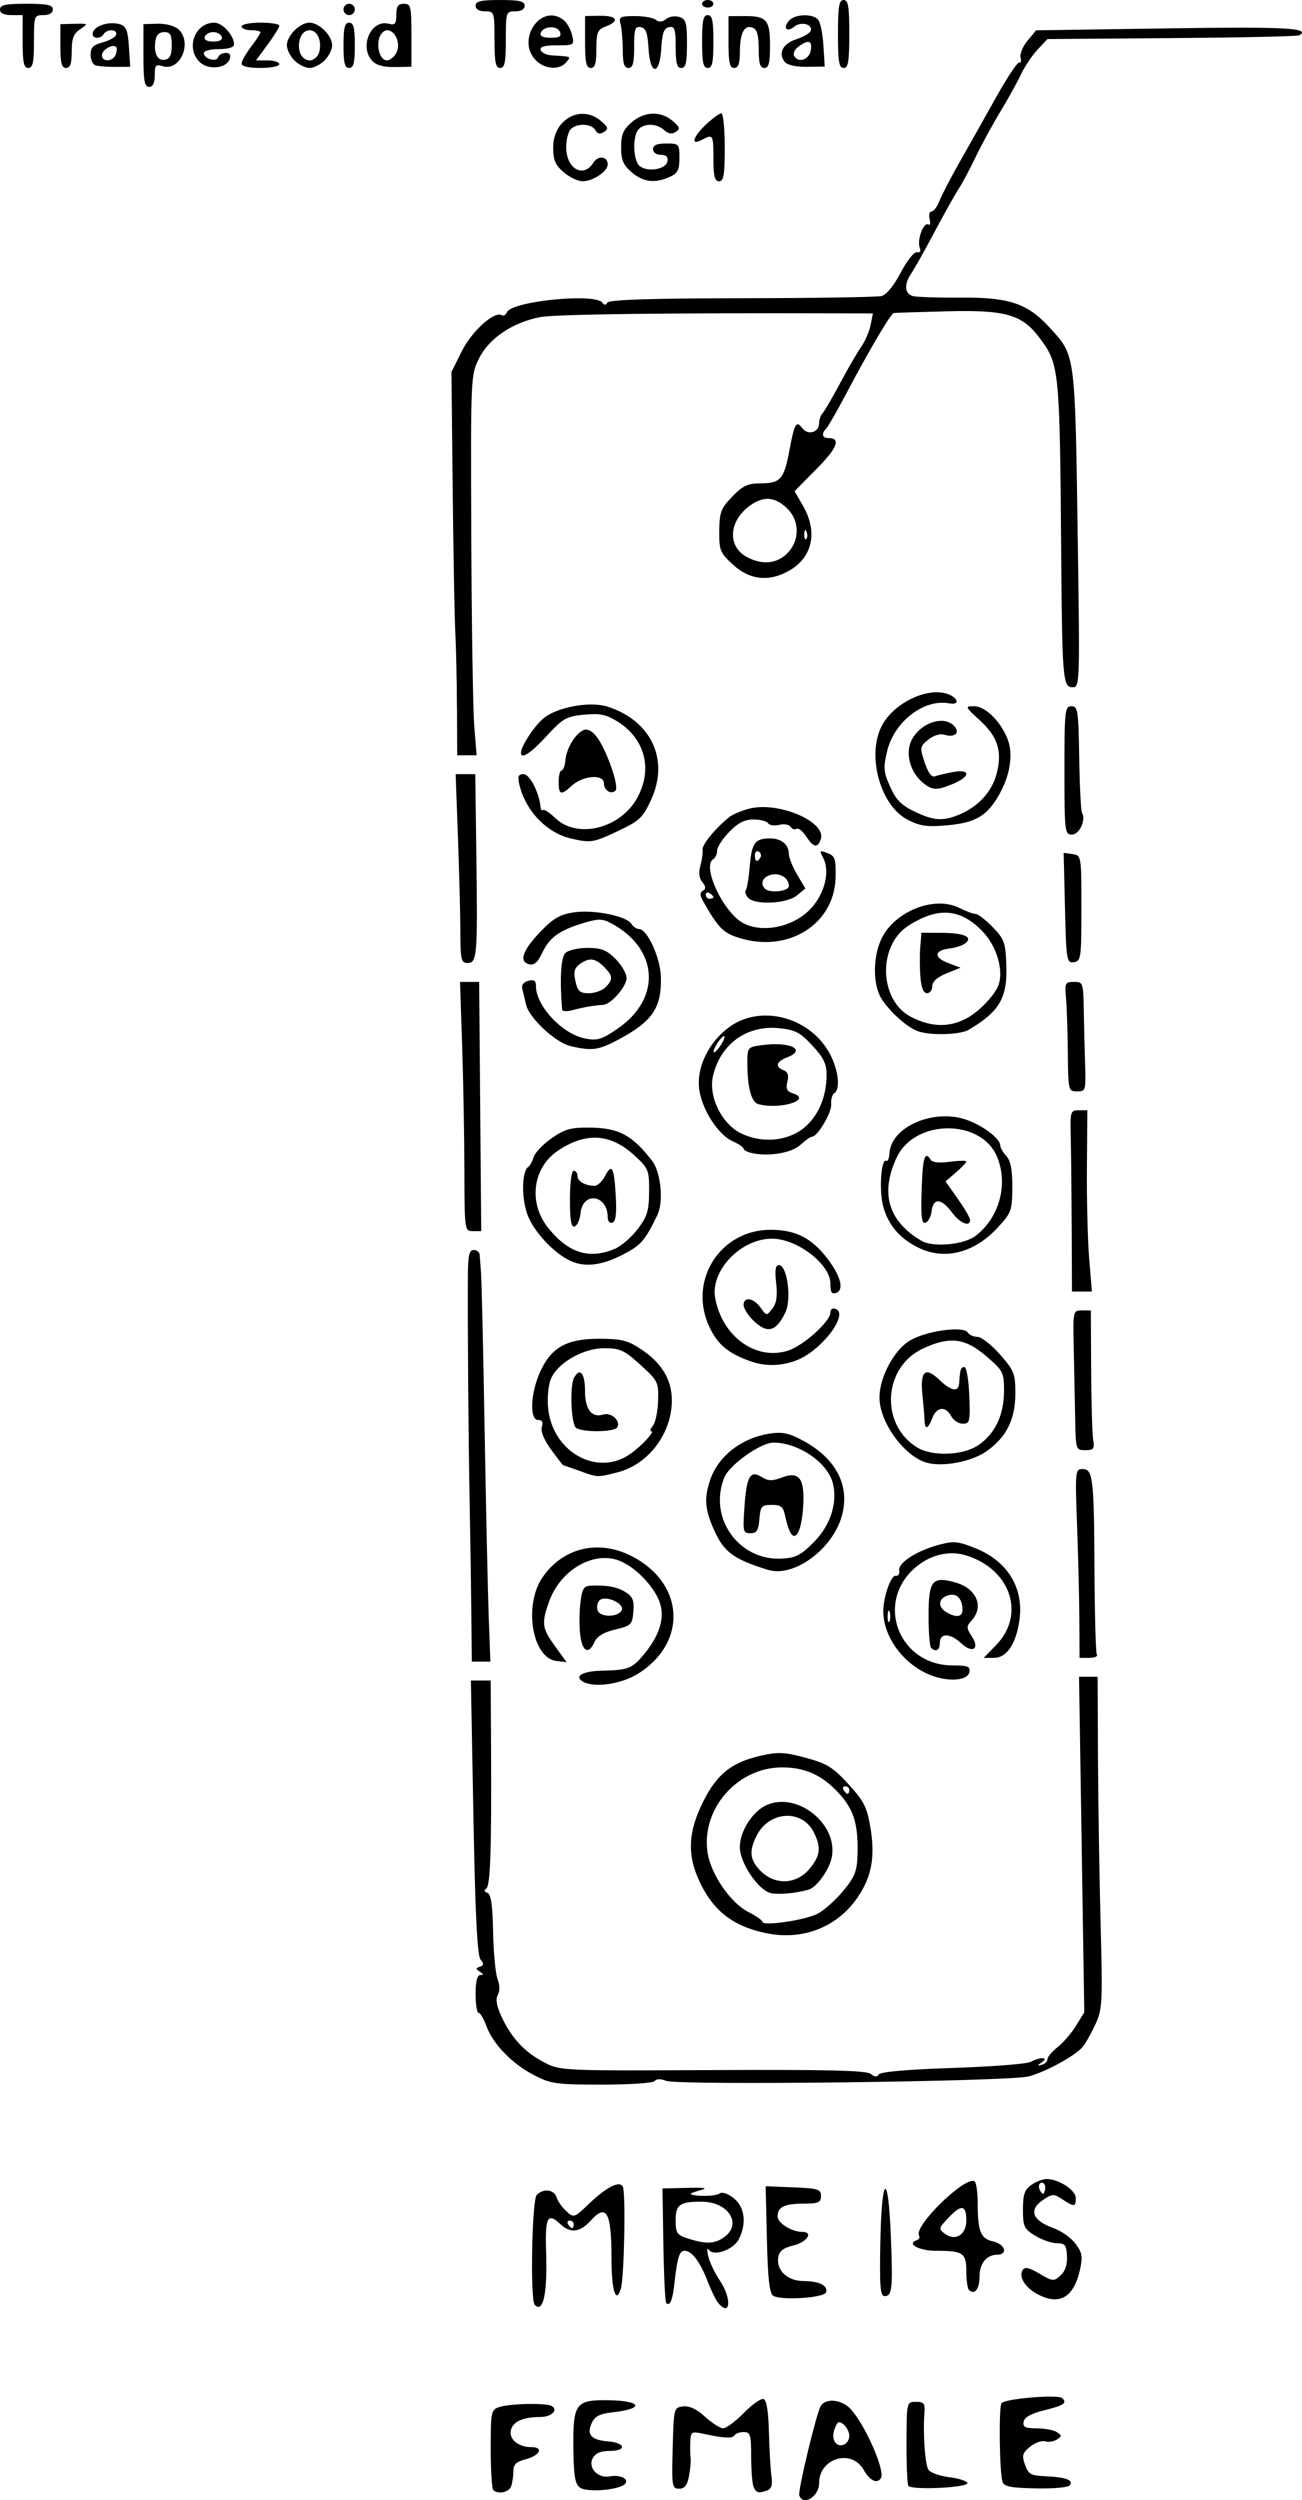 <?xml version="1.0" encoding="UTF-8" standalone="no"?>
<!-- Created with Inkscape (http://www.inkscape.org/) -->

<svg
   width="91.263mm"
   height="175.163mm"
   viewBox="0 0 91.263 175.163"
   version="1.1"
   id="svg5"
   xml:space="preserve"
   inkscape:version="1.2.2 (732a01da63, 2022-12-09)"
   sodipodi:docname="Trapezoid Terminal Pinout Plug - Light.svg"
   xmlns:inkscape="http://www.inkscape.org/namespaces/inkscape"
   xmlns:sodipodi="http://sodipodi.sourceforge.net/DTD/sodipodi-0.dtd"
   xmlns="http://www.w3.org/2000/svg"
   xmlns:svg="http://www.w3.org/2000/svg"><sodipodi:namedview
     id="namedview7"
     pagecolor="#ffffff"
     bordercolor="#000000"
     borderopacity="0.25"
     inkscape:showpageshadow="2"
     inkscape:pageopacity="0.0"
     inkscape:pagecheckerboard="0"
     inkscape:deskcolor="#d1d1d1"
     inkscape:document-units="mm"
     showgrid="false"
     inkscape:zoom="0.71624579"
     inkscape:cx="-435.60465"
     inkscape:cy="337.17476"
     inkscape:window-width="1920"
     inkscape:window-height="991"
     inkscape:window-x="-9"
     inkscape:window-y="-9"
     inkscape:window-maximized="1"
     inkscape:current-layer="layer1" /><defs
     id="defs2" /><g
     inkscape:label="Layer 1"
     inkscape:groupmode="layer"
     id="layer1"
     transform="translate(-107.896,-59.71)"><path
       style="fill:#000000;stroke-width:1"
       d="m 163.921,234.533 c -0.106,-0.316 1.206,-5.773 1.503,-6.254 0.358,-0.579 1.461,-0.47 2.093,0.207 1.011,1.083 2.442,4.332 2.129,4.838 -0.269,0.435 -0.775,0.194 -1.215,-0.579 -0.851,-1.496 -3.121,-0.816 -3.121,0.934 0,0.945 -1.128,1.638 -1.389,0.854 z m 3.506,-4.163 c 0,-0.258 -0.177,-0.616 -0.394,-0.796 -0.326,-0.271 -0.435,-0.219 -0.631,0.298 -0.275,0.725 0.078,1.329 0.648,1.111 0.208,-0.08 0.378,-0.356 0.378,-0.613 z m -24.959,3.788 c -0.097,-0.097 -0.176,-1.399 -0.176,-2.893 0,-2.582 0.029,-2.726 0.595,-2.913 0.759,-0.252 3.317,-0.302 3.688,-0.072 0.464,0.287 -0.029,0.763 -0.793,0.766 -1.196,0.006 -1.877,0.292 -2.059,0.865 -0.207,0.652 0.47,1.248 1.419,1.248 0.894,0 0.604,0.59 -0.421,0.855 -0.65,0.169 -0.842,0.362 -0.842,0.85 0,0.348 -0.072,0.821 -0.161,1.051 -0.162,0.422 -0.923,0.569 -1.251,0.242 z m 6.078,-0.164 c -0.345,-0.255 -0.439,-0.829 -0.459,-2.8 -0.031,-3.089 0.159,-3.35 2.414,-3.323 2.361,0.029 2.614,0.59 0.38,0.842 -0.963,0.108 -1.288,0.274 -1.514,0.77 -0.366,0.804 -0.025,1.18 1.157,1.273 1.212,0.095 1.326,0.667 0.133,0.667 -0.657,0 -1.021,0.153 -1.212,0.511 -0.361,0.674 0.359,1.434 1.205,1.272 0.745,-0.142 1.404,0.211 1.031,0.553 -0.455,0.418 -2.664,0.583 -3.136,0.234 z m 12.163,-0.078 c -0.088,-0.23 -0.161,-1.183 -0.161,-2.117 0,-1.505 -0.059,-1.698 -0.514,-1.698 -0.282,0 -0.577,0.103 -0.655,0.229 -0.146,0.236 -0.718,0.207 -2.205,-0.111 -0.809,-0.173 -0.862,-0.139 -0.891,0.577 -0.017,0.418 -0.008,0.929 0.021,1.134 0.029,0.205 -0.022,0.771 -0.113,1.257 -0.122,0.65 -0.305,0.883 -0.692,0.883 -0.497,0 -0.522,-0.157 -0.451,-2.844 0.074,-2.814 0.082,-2.845 0.737,-2.92 0.44,-0.05 0.955,0.194 1.538,0.728 0.482,0.442 1.052,0.803 1.267,0.803 0.215,0 0.866,-0.485 1.447,-1.078 0.581,-0.593 1.201,-1.029 1.379,-0.971 0.213,0.071 0.341,0.862 0.378,2.334 0.031,1.225 0.111,2.605 0.178,3.067 0.086,0.587 0.003,0.885 -0.276,0.992 -0.621,0.238 -0.815,0.186 -0.988,-0.266 z m 10.857,-0.05 c -0.077,-0.124 -0.135,-1.498 -0.129,-3.053 0.01,-2.827 0.011,-2.828 0.663,-2.828 0.55,0 0.644,0.115 0.596,0.728 -0.113,1.447 0.036,3.646 0.273,4.021 0.133,0.21 0.79,0.449 1.46,0.529 0.67,0.081 1.244,0.266 1.275,0.411 0.071,0.326 -3.941,0.513 -4.139,0.193 z m 6.596,-0.292 c -0.213,-0.719 -0.265,-5.298 -0.062,-5.501 0.322,-0.322 3.982,-0.62 4.255,-0.347 0.356,0.356 0.124,0.507 -1.333,0.868 -0.852,0.211 -1.315,0.474 -1.374,0.781 -0.072,0.375 0.103,0.464 0.923,0.467 0.556,0.002 1.19,0.121 1.408,0.265 0.353,0.232 0.353,0.289 0,0.519 -0.218,0.142 -0.589,0.199 -0.823,0.126 -0.234,-0.073 -0.708,0.096 -1.053,0.375 -0.54,0.438 -0.59,0.612 -0.362,1.263 0.232,0.661 0.408,0.762 1.419,0.807 1.42,0.063 1.964,0.256 1.74,0.618 -0.101,0.163 -1.084,0.259 -2.391,0.233 -1.794,-0.035 -2.244,-0.126 -2.347,-0.473 z m -32.783,-12.38 c -0.329,-0.329 -0.2,-7.367 0.141,-7.708 0.476,-0.476 1.214,-0.382 1.391,0.177 0.086,0.272 0.395,0.71 0.686,0.973 0.515,0.466 0.555,0.454 1.515,-0.463 1.289,-1.232 2.176,-1.697 2.436,-1.277 0.221,0.357 0.104,6.42 -0.138,7.183 -0.346,1.091 -0.651,0.088 -0.651,-2.142 0,-3.234 -0.349,-3.874 -1.449,-2.659 -0.768,0.849 -1.431,0.922 -2.159,0.237 -0.873,-0.821 -1.056,-0.456 -0.976,1.942 0.099,2.936 -0.199,4.333 -0.796,3.736 z m 2.734,-5.644 c 0,-0.146 -0.126,-0.265 -0.28,-0.265 -0.154,0 -0.207,0.119 -0.117,0.265 0.09,0.146 0.216,0.265 0.28,0.265 0.064,0 0.117,-0.119 0.117,-0.265 z m 10.11,5.49 c -0.15,-0.182 -0.481,-0.867 -0.735,-1.521 -0.529,-1.364 -1.1,-2.117 -1.606,-2.117 -0.37,0 -0.512,0.463 -0.719,2.337 -0.126,1.141 -0.314,1.577 -0.57,1.321 -0.074,-0.074 -0.163,-1.909 -0.198,-4.079 l -0.064,-3.945 1.72,-0.042 c 1.277,-0.031 1.516,0.012 0.926,0.167 -0.437,0.115 -0.734,0.239 -0.661,0.275 0.368,0.182 1.757,0.15 2.013,-0.046 0.177,-0.135 0.571,-0.006 0.992,0.325 0.78,0.613 0.926,1.769 0.364,2.874 -0.381,0.749 -1.775,1.236 -2.11,0.738 -0.119,-0.177 -0.136,0.026 -0.036,0.453 0.1,0.427 0.46,1.188 0.802,1.691 0.865,1.274 0.763,2.633 -0.117,1.568 z m 0.414,-4.579 c 1.315,-0.921 0.327,-2.499 -1.566,-2.499 -1.536,0 -1.815,0.202 -1.815,1.313 0,0.886 0.092,1.021 0.86,1.268 1.252,0.401 1.859,0.382 2.521,-0.082 z m 3.46,4.092 c -0.266,-0.164 -0.381,-1.175 -0.446,-3.947 l -0.088,-3.726 1.94,0.078 c 1.737,0.07 1.94,0.133 1.94,0.607 0,0.45 -0.177,0.53 -1.191,0.532 -1.375,0.003 -1.852,0.234 -1.852,0.896 0,0.466 0.989,1.085 1.732,1.085 0.799,0 0.343,0.711 -0.608,0.946 -0.748,0.185 -1.014,0.397 -1.08,0.862 -0.129,0.908 0.659,1.631 1.782,1.636 1.101,0.005 1.725,0.321 1.567,0.795 -0.129,0.386 -3.143,0.578 -3.697,0.236 z m 18.5,-0.124 c -0.854,-0.463 -1.308,-1.204 -1.021,-1.668 0.157,-0.254 0.435,-0.196 1.182,0.245 0.924,0.545 1.004,0.552 1.476,0.125 0.327,-0.296 0.483,-0.762 0.453,-1.354 -0.039,-0.773 -0.14,-0.903 -0.707,-0.904 -0.364,-0.001 -1.048,-0.238 -1.521,-0.526 -0.784,-0.478 -0.86,-0.64 -0.86,-1.836 0,-1.056 0.115,-1.392 0.588,-1.724 0.323,-0.227 0.806,-0.412 1.071,-0.412 0.849,0 2.045,0.777 2.045,1.33 0,0.633 -0.099,0.643 -0.935,0.095 -0.601,-0.394 -0.704,-0.393 -1.314,0.006 -1.092,0.716 -0.826,1.469 0.713,2.019 0.538,0.192 1.224,0.682 1.524,1.089 0.463,0.626 0.509,0.904 0.303,1.823 -0.44,1.956 -1.454,2.529 -2.997,1.692 z m 0.484,-7.718 c -0.269,-0.269 -0.491,0.136 -0.27,0.493 0.167,0.27 0.229,0.27 0.319,0.001 0.061,-0.184 0.04,-0.406 -0.048,-0.494 z m -11.478,4.096 c 0.093,-4.759 0.551,-5.048 0.735,-0.463 0.149,3.721 0.096,4.233 -0.435,4.233 -0.307,0 -0.36,-0.667 -0.3,-3.77 z m 6.208,3.335 c -0.1,-0.1 -0.182,-0.685 -0.182,-1.3 0,-1.291 -0.218,-1.439 -2.123,-1.439 -1.184,0 -2.094,-0.491 -1.362,-0.735 0.172,-0.057 0.249,-0.208 0.171,-0.334 -0.399,-0.645 3.242,-4.198 3.891,-3.797 0.119,0.074 0.218,0.752 0.22,1.507 0.005,2.018 0.202,2.509 1.082,2.702 0.827,0.182 1.066,0.915 0.304,0.929 -0.778,0.014 -1.257,0.607 -1.257,1.557 0,0.863 -0.356,1.298 -0.744,0.909 z m -0.182,-4.85 c 0,-1.096 -0.336,-1.163 -1.216,-0.242 -0.739,0.773 -0.749,0.818 -0.269,1.171 0.721,0.529 1.485,0.051 1.485,-0.929 z m -30.322,-10.206 c -1.534,-0.799 -2.866,-2.179 -3.323,-3.443 -0.181,-0.5 -0.424,-0.909 -0.54,-0.909 -0.116,0 -0.211,-0.595 -0.211,-1.323 0,-0.88 0.111,-1.324 0.331,-1.327 0.242,-0.003 0.234,-0.065 -0.03,-0.233 -0.304,-0.193 -0.304,-0.247 0,-0.35 0.284,-0.096 0.293,-0.203 0.043,-0.507 -0.227,-0.275 -0.369,-3.125 -0.496,-9.965 l -0.178,-9.579 h 0.694 0.694 l 0.025,4.696 c 0.038,7.236 -0.047,9.706 -0.343,9.889 -0.169,0.104 -0.138,0.212 0.081,0.285 0.257,0.086 0.367,0.83 0.405,2.744 0.029,1.445 0.17,2.931 0.313,3.302 0.161,0.419 0.167,0.841 0.015,1.113 -0.169,0.303 -0.08,0.788 0.29,1.575 0.695,1.479 1.617,2.453 2.996,3.166 1.095,0.566 1.289,0.575 11.794,0.522 8.039,-0.04 10.776,0.026 11.067,0.267 0.272,0.225 0.439,0.236 0.564,0.034 0.111,-0.179 2.049,-0.348 5.164,-0.45 2.742,-0.09 5.205,-0.281 5.473,-0.424 0.684,-0.366 1.313,-0.344 0.787,0.028 -0.353,0.249 -0.353,0.269 0,0.172 0.218,-0.06 0.397,-0.236 0.397,-0.393 0,-0.157 0.319,-0.536 0.709,-0.842 0.39,-0.307 0.97,-0.98 1.289,-1.497 l 0.581,-0.94 -0.184,-11.756 -0.184,-11.756 h 0.651 0.651 l 0.026,5.622 c 0.015,3.092 0.097,8.321 0.183,11.62 0.148,5.651 0.126,6.064 -0.379,7.144 -0.295,0.63 -0.692,1.329 -0.882,1.553 -0.532,0.625 -2.606,1.755 -3.786,2.063 -1.378,0.359 -24.526,0.641 -25.399,0.309 -0.403,-0.153 -0.702,-0.149 -0.801,0.01 -0.088,0.142 -1.708,0.254 -3.674,0.254 -3.255,0 -3.613,-0.05 -4.813,-0.675 z m 16.369,-9.922 c -2.455,-0.486 -3.9,-1.646 -4.87,-3.909 -0.739,-1.723 -0.637,-3.26 0.349,-5.262 0.975,-1.981 2.021,-2.819 4.098,-3.284 1.188,-0.266 1.66,-0.243 3.125,0.154 1.481,0.401 1.905,0.663 2.991,1.852 1.097,1.2 1.302,1.608 1.544,3.067 0.338,2.044 0.078,3.434 -0.914,4.876 -1.415,2.059 -3.802,3.005 -6.323,2.506 z m 3.546,-1.384 c 0.461,-0.245 1.268,-0.97 1.794,-1.611 0.816,-0.996 0.96,-1.371 0.988,-2.584 0.049,-2.104 -0.267,-3.112 -1.334,-4.265 -1.157,-1.25 -2.34,-1.784 -3.955,-1.784 -3.135,0 -5.681,2.908 -5.223,5.966 0.227,1.516 1.604,3.522 2.856,4.162 0.546,0.279 0.992,0.589 0.992,0.69 0,0.329 3.024,-0.118 3.882,-0.574 z m -3.276,-1.431 c -0.873,-0.173 -2.193,-2.115 -2.193,-3.226 0,-1.127 0.924,-2.555 1.923,-2.969 2.221,-0.922 5.07,1.481 4.496,3.792 -0.213,0.859 -1.062,2.003 -1.597,2.154 -0.902,0.253 -2.054,0.363 -2.629,0.249 z m 2.678,-1.689 c 0.781,-0.928 0.85,-1.538 0.298,-2.607 -0.829,-1.603 -3.093,-1.467 -3.976,0.24 -0.568,1.098 -0.498,1.735 0.274,2.507 1.001,1.001 2.495,0.94 3.404,-0.141 z m 2.802,-5.536 c 0,-0.146 -0.126,-0.265 -0.28,-0.265 -0.154,0 -0.207,0.119 -0.117,0.265 0.09,0.146 0.216,0.265 0.28,0.265 0.064,0 0.117,-0.119 0.117,-0.265 z m -18.705,-7.618 c -0.588,-0.374 0.044,-0.716 1.375,-0.747 1.829,-0.042 2.093,-0.141 2.885,-1.082 1.092,-1.298 1.501,-2.5 1.207,-3.548 -0.313,-1.119 -1.646,-2.56 -2.821,-3.051 -1.817,-0.759 -4.193,0.601 -4.988,2.854 -0.537,1.522 -0.492,1.85 0.425,3.117 l 0.809,1.117 -0.714,-0.085 c -1.71,-0.204 -2.319,-3.93 -0.962,-5.882 1.445,-2.079 3.949,-2.657 6.275,-1.446 3.666,1.908 3.885,6.015 0.436,8.202 -1.201,0.761 -3.164,1.038 -3.928,0.552 z M 172.851,176.954 c -1.773,-0.832 -3.046,-2.662 -3.041,-4.373 0.003,-0.999 0.543,-2.534 0.87,-2.47 0.176,0.034 0.287,-0.135 0.247,-0.375 -0.088,-0.537 1.233,-1.385 2.814,-1.805 1.013,-0.27 1.328,-0.237 2.568,0.266 2.239,0.909 3.379,2.813 3.036,5.073 -0.251,1.657 -0.897,2.593 -1.79,2.593 h -0.707 l 0.876,-0.903 c 2.088,-2.154 0.998,-5.345 -2.148,-6.287 -1.206,-0.361 -2.57,-0.007 -3.61,0.939 -2.737,2.487 -1.014,6.781 2.722,6.781 1.043,0 1.231,0.075 1.157,0.463 -0.125,0.66 -1.689,0.712 -2.994,0.1 z m -2.603,-4.334 c -0.073,-0.182 -0.133,-0.033 -0.133,0.331 0,0.364 0.06,0.513 0.133,0.331 0.073,-0.182 0.073,-0.48 0,-0.661 z m -29.312,0.265 c -0.018,-1.783 -0.073,-5.384 -0.122,-8.004 -0.087,-4.61 -0.145,-12.144 -0.122,-15.809 0.009,-1.406 0.096,-1.786 0.408,-1.786 0.218,0 0.406,0.149 0.417,0.331 0.011,0.182 0.055,0.747 0.097,1.257 0.042,0.509 0.155,5.45 0.251,10.98 0.096,5.53 0.226,11.453 0.289,13.163 l 0.115,3.109 h -0.651 -0.651 z m 42.618,0.397 c -0.006,-1.419 -0.078,-4.395 -0.16,-6.615 -0.143,-3.894 -0.13,-4.035 0.376,-4.035 0.739,0 0.812,0.613 0.843,7.12 0.015,3.112 0.09,5.759 0.167,5.884 0.077,0.124 -0.165,0.226 -0.538,0.226 h -0.677 l -0.012,-2.58 z m -34.982,1.022 c -0.076,-0.566 -0.076,-1.578 -5.3e-4,-2.249 0.114,-1.011 0.234,-1.225 0.698,-1.25 1.138,-0.059 1.899,0.082 2.494,0.464 0.487,0.312 0.594,0.587 0.529,1.356 -0.076,0.905 -0.155,0.983 -1.272,1.25 -0.805,0.193 -1.275,0.475 -1.452,0.871 -0.4,0.897 -0.845,0.7 -0.998,-0.443 z m 2.913,-1.812 c 0.155,-0.473 -1.186,-1.041 -1.564,-0.663 -0.161,0.161 -0.218,0.487 -0.127,0.725 0.194,0.505 1.521,0.456 1.691,-0.062 z m 21.673,2.664 c -0.097,-0.097 -0.176,-1.094 -0.176,-2.217 0,-2.482 0.246,-2.802 1.827,-2.376 1.524,0.41 2.092,1.684 1.195,2.675 -0.381,0.421 -0.379,0.52 0.014,1.121 0.581,0.887 0.041,1.222 -0.758,0.471 -0.758,-0.712 -1.485,-0.726 -1.485,-0.028 0,0.527 -0.282,0.688 -0.617,0.353 z m 2.201,-2.668 c -0.007,-0.795 -0.415,-1.195 -1.021,-1.003 -0.682,0.216 -0.732,0.812 -0.099,1.18 0.698,0.407 1.125,0.339 1.12,-0.177 z m -13.622,-2.79 c -2.355,-0.726 -3.058,-1.225 -3.715,-2.637 -0.719,-1.543 -0.794,-2.335 -0.348,-3.662 0.557,-1.659 2.184,-2.935 4.135,-3.243 0.911,-0.144 1.361,-0.055 2.326,0.459 2.364,1.258 3.364,3.175 2.768,5.304 -0.657,2.345 -3.371,4.331 -5.165,3.778 z m 3.224,-1.965 c 1.148,-1.158 1.657,-2.749 1.314,-4.105 -0.368,-1.452 -2.412,-2.848 -4.17,-2.848 -0.88,0 -3.064,1.546 -3.429,2.427 -1.159,2.797 0.975,5.847 3.988,5.701 1.011,-0.049 1.357,-0.226 2.298,-1.175 z m -1.649,-0.623 c -0.112,-0.182 -0.28,-0.698 -0.371,-1.148 -0.141,-0.691 -0.288,-0.817 -0.95,-0.817 -0.714,0 -0.79,0.088 -0.865,0.992 -0.066,0.801 -0.188,0.992 -0.631,0.992 -0.516,0 -0.541,-0.111 -0.415,-1.871 0.153,-2.14 0.408,-2.569 1.223,-2.059 0.447,0.279 0.723,0.283 1.42,0.019 1.218,-0.461 1.603,0.1 1.464,2.129 -0.108,1.583 -0.5,2.371 -0.876,1.762 z m -14.804,-4.353 c -0.582,-0.21 -1.087,-0.383 -1.123,-0.385 -0.035,-0.002 -0.424,-0.5 -0.864,-1.107 -0.5,-0.69 -0.742,-1.284 -0.645,-1.587 0.104,-0.329 0.021,-0.484 -0.261,-0.484 -0.593,0 -0.544,-1.772 0.09,-3.25 0.77,-1.796 1.863,-2.439 4.145,-2.439 1.605,0 2.03,0.105 2.987,0.738 1.439,0.952 2.151,2.133 2.152,3.57 0.002,2.33 -1.645,4.505 -3.825,5.055 -1.421,0.358 -1.35,0.361 -2.656,-0.11 z m 3.572,-1.187 c 0.811,-0.574 1.745,-1.583 1.464,-1.583 -0.113,0 -0.06,-0.175 0.117,-0.389 0.178,-0.214 0.341,-1.001 0.363,-1.749 0.039,-1.309 -0.008,-1.403 -1.242,-2.521 -1.133,-1.026 -1.428,-1.162 -2.527,-1.162 -1.496,0 -3.283,1.034 -3.754,2.172 -0.17,0.409 -0.253,1.317 -0.186,2.016 0.297,3.088 3.455,4.85 5.765,3.216 z m -3.856,-1.879 c -0.314,-0.509 -0.38,-2.909 -0.095,-3.443 0.414,-0.773 0.775,-0.333 0.775,0.944 0,1.265 0.478,1.873 1.273,1.62 0.562,-0.178 1.256,0.457 0.983,0.899 -0.229,0.37 -2.706,0.354 -2.937,-0.019 z m 24.634,2.498 c -1.579,-0.444 -3.316,-2.835 -3.316,-4.563 0,-1.387 0.975,-3.254 2.065,-3.954 1.099,-0.706 3.822,-1.1 4.132,-0.598 0.101,0.164 0.405,0.298 0.675,0.298 0.27,0 0.977,0.553 1.572,1.228 0.991,1.126 1.081,1.351 1.081,2.716 0,1.836 -0.612,3.07 -2.013,4.064 -1.039,0.737 -3.064,1.127 -4.196,0.808 z m 3.59,-1.215 c 1.189,-0.794 1.824,-2.121 1.825,-3.811 2.7e-4,-1.305 -0.058,-1.418 -1.256,-2.446 -1.486,-1.274 -2.569,-1.4 -4.447,-0.516 -2.781,1.307 -3.002,5.324 -0.382,6.922 1.046,0.638 3.195,0.563 4.26,-0.149 z m -3.743,-1.715 c -0.007,-0.255 -0.075,-1.076 -0.152,-1.825 -0.172,-1.675 0.198,-2.001 1.192,-1.049 0.836,0.801 1.34,0.884 1.384,0.227 0.065,-0.98 0.11,-1.119 0.366,-1.123 0.147,-0.003 0.299,0.881 0.342,1.981 0.071,1.838 0.038,1.986 -0.454,1.986 -0.292,0 -0.658,-0.238 -0.814,-0.529 -0.389,-0.727 -1.02,-0.664 -1.323,0.132 -0.293,0.772 -0.524,0.856 -0.541,0.198 z m 10.555,-0.132 c -0.022,-1.201 -0.067,-3.403 -0.099,-4.895 -0.059,-2.695 -0.055,-2.712 0.569,-2.712 h 0.628 l 0.022,4.167 c 0.012,2.292 0.076,4.495 0.141,4.895 0.104,0.634 0.033,0.728 -0.551,0.728 -0.66,0 -0.671,-0.034 -0.711,-2.183 z m -22.755,-4.045 c -1.545,-0.546 -2.276,-1.147 -2.856,-2.345 -1.585,-3.273 0.724,-6.92 4.347,-6.868 1.657,0.024 2.749,0.567 3.795,1.888 1.01,1.275 1.306,2.306 0.727,2.528 -0.323,0.124 -0.417,-0.022 -0.417,-0.652 0,-1.352 -2.332,-3.141 -4.095,-3.141 -2.189,0 -4.338,2.255 -3.978,4.175 0.503,2.681 2.832,4.368 5.078,3.679 1.082,-0.332 2.995,-2.048 2.995,-2.686 0,-0.227 0.156,-0.329 0.376,-0.244 0.941,0.361 -0.993,2.912 -2.721,3.587 -1.087,0.425 -2.198,0.452 -3.253,0.079 z m 0.161,-2.889 c -0.357,-0.357 -0.649,-0.833 -0.649,-1.058 0,-0.606 0.702,-0.496 1.189,0.186 0.422,0.592 0.427,0.592 0.831,0.066 0.29,-0.379 0.365,-0.887 0.264,-1.786 -0.104,-0.921 -0.051,-1.257 0.198,-1.257 0.572,0 0.896,2.373 0.451,3.307 -0.657,1.381 -1.292,1.532 -2.283,0.541 z m 22.35,-6.428 c -0.011,-2.437 -0.04,-5.295 -0.066,-6.35 -0.045,-1.836 -0.021,-1.918 0.558,-1.918 l 0.605,1e-4 -0.031,4.035 c -0.017,2.219 0.055,5.077 0.159,6.35 l 0.19,2.315 h -0.698 -0.698 z m -35.038,2.325 c -1.221,-0.512 -2.743,-2.148 -3.148,-3.386 -0.395,-1.207 -0.343,-2.952 0.096,-3.238 0.112,-0.073 0.282,-0.387 0.379,-0.697 0.097,-0.311 0.669,-0.906 1.272,-1.323 0.928,-0.642 1.343,-0.754 2.713,-0.735 1.992,0.028 2.931,0.535 4.316,2.328 0.62,0.803 0.819,2.875 0.365,3.804 -0.894,1.829 -1.132,2.1 -2.434,2.775 -1.411,0.73 -2.574,0.885 -3.559,0.472 z m 3.009,-0.884 c 0.451,-0.19 1.176,-0.815 1.611,-1.389 0.669,-0.884 0.791,-1.286 0.797,-2.626 0.007,-1.512 -0.039,-1.625 -1.053,-2.551 -1.663,-1.52 -3.39,-1.621 -5.339,-0.311 -1.779,1.195 -2.089,3.658 -0.68,5.411 1.417,1.764 2.87,2.22 4.664,1.466 z m -3.141,-3.469 c 0,-1.161 0.111,-2.006 0.265,-2.006 0.146,0 0.265,0.166 0.265,0.369 0,0.377 0.547,0.69 1.204,0.69 0.202,0 0.532,-0.315 0.733,-0.699 0.477,-0.91 0.635,-0.6 0.748,1.471 0.065,1.192 -0.005,1.73 -0.238,1.808 -0.187,0.062 -0.331,-0.107 -0.331,-0.39 0,-1.568 -1.749,-1.824 -1.902,-0.279 -0.045,0.455 -0.231,0.876 -0.413,0.935 -0.245,0.081 -0.331,-0.411 -0.331,-1.898 z m 24.414,3.381 c -1.292,-0.637 -2.086,-1.562 -2.447,-2.852 -0.315,-1.125 -0.159,-3.455 0.216,-3.224 0.096,0.059 0.193,-0.185 0.214,-0.543 0.111,-1.849 3.106,-3.144 5.4,-2.335 1.176,0.415 2.367,1.324 2.367,1.806 0,0.145 0.192,0.476 0.427,0.735 0.303,0.335 0.424,0.97 0.417,2.194 -0.009,1.623 -0.068,1.785 -1.02,2.814 -1.652,1.786 -3.736,2.311 -5.572,1.406 z m 4.001,-0.811 c 1.682,-1.262 2.331,-3.64 1.518,-5.566 -1.124,-2.664 -5.749,-2.634 -7.021,0.047 -1.192,2.511 -0.596,4.508 1.75,5.864 0.8,0.463 2.938,0.266 3.752,-0.345 z m -3.763,-3.226 c 0.073,-2.286 0.222,-2.782 0.636,-2.113 0.115,0.187 0.609,0.237 1.339,0.137 0.636,-0.087 1.156,-0.095 1.156,-0.018 0,0.077 -0.327,0.422 -0.728,0.766 l -0.728,0.626 0.86,1.221 c 0.473,0.671 0.86,1.336 0.86,1.478 0,0.529 -0.715,0.229 -1.281,-0.537 -0.727,-0.984 -1.303,-1.019 -1.413,-0.087 -0.046,0.389 -0.24,0.758 -0.43,0.821 -0.272,0.089 -0.33,-0.403 -0.27,-2.295 z m -32.051,-1.416 c -0.006,-2.365 -0.077,-6.294 -0.158,-8.731 l -0.147,-4.432 h 0.67 0.67 l 0.073,8.731 0.073,8.731 -0.585,-1.3e-4 c -0.58,-1.2e-4 -0.586,-0.042 -0.596,-4.3 z m 20.166,-1.166 c -0.327,-0.07 -0.595,-0.21 -0.595,-0.31 0,-0.1 -0.344,-0.334 -0.765,-0.52 -1.032,-0.457 -2.193,-2.282 -2.353,-3.7 -0.172,-1.526 0.688,-3.269 2.127,-4.311 2.164,-1.568 5.506,-0.739 6.949,1.724 0.667,1.138 0.869,2.63 0.395,2.922 -0.143,0.089 -0.238,0.43 -0.211,0.759 0.048,0.583 -0.956,2.286 -1.349,2.286 -0.108,0 -0.469,0.254 -0.803,0.565 -0.61,0.568 -2.199,0.842 -3.396,0.585 z m 3.676,-1.802 c 0.976,-0.821 1.54,-2.155 1.546,-3.657 0.003,-0.799 -0.201,-1.222 -1.006,-2.085 -0.867,-0.93 -1.199,-1.1 -2.356,-1.212 -2.248,-0.216 -4.093,1.131 -4.601,3.357 -0.332,1.455 0.633,3.39 2.013,4.036 1.488,0.697 3.264,0.52 4.403,-0.44 z m -3.249,-1.635 c -0.482,-0.135 -0.758,-1.179 -0.758,-2.87 0,-1.103 0.018,-1.125 1.023,-1.26 1.978,-0.265 3.174,0.322 1.755,0.861 -0.757,0.288 -0.856,0.663 -0.237,0.9 0.298,0.115 0.377,0.354 0.264,0.804 -0.124,0.495 -0.037,0.68 0.383,0.814 1.416,0.449 -0.925,1.173 -2.431,0.751 z m -2.354,-4.709 c 0.005,-0.137 -0.166,-0.018 -0.38,0.265 -0.214,0.282 -0.392,0.626 -0.397,0.763 -0.005,0.137 0.166,0.018 0.38,-0.265 0.214,-0.282 0.392,-0.626 0.397,-0.763 z m 24.059,1.109 c -0.015,-1.492 -0.072,-3.218 -0.128,-3.836 -0.095,-1.048 -0.057,-1.124 0.555,-1.124 0.637,0 0.658,0.06 0.689,1.918 0.018,1.055 0.06,2.781 0.094,3.836 0.06,1.856 0.042,1.918 -0.561,1.918 -0.613,0 -0.624,-0.047 -0.65,-2.712 z m -34.859,-0.462 c -1.06,-0.25 -2.914,-1.981 -3.118,-2.91 -0.08,-0.365 -0.198,-0.857 -0.261,-1.093 -0.072,-0.269 0.086,-0.483 0.421,-0.571 0.404,-0.106 0.537,-0.012 0.537,0.377 0,1.396 1.874,3.38 3.468,3.671 0.859,0.157 1.169,0.059 2.307,-0.735 3.049,-2.125 2.801,-5.593 -0.526,-7.354 -0.604,-0.319 -0.879,-0.32 -1.931,-0.003 -1.678,0.505 -2.368,1.005 -2.882,2.088 -0.325,0.684 -0.565,0.887 -0.935,0.791 -0.724,-0.189 -0.42,-1.006 0.871,-2.337 0.86,-0.888 1.337,-1.155 2.31,-1.297 1.383,-0.201 3.686,0.266 4.013,0.814 0.116,0.195 0.354,0.356 0.529,0.357 0.578,0.004 1.495,2.006 1.532,3.348 0.061,2.184 -0.597,3.142 -3.04,4.432 -1.348,0.712 -1.812,0.771 -3.294,0.421 z m 24.411,-1.02 c -0.741,-0.231 -1.978,-1.316 -2.601,-2.28 -0.623,-0.965 -0.631,-2.921 -0.018,-4.214 0.911,-1.92 3.706,-3.039 5.436,-2.176 0.472,0.236 0.996,0.428 1.163,0.428 0.167,0 0.707,0.416 1.2,0.924 0.819,0.845 0.901,1.078 0.958,2.712 0.079,2.253 -0.502,3.236 -2.654,4.49 -0.582,0.34 -2.555,0.405 -3.485,0.115 z m 3.595,-1.068 c 0.838,-0.524 1.809,-1.604 2.012,-2.239 0.333,-1.037 -0.156,-2.668 -1.099,-3.667 -1.558,-1.651 -3.148,-1.784 -5.239,-0.438 -2.173,1.398 -2.054,5.238 0.198,6.393 1.492,0.765 2.854,0.749 4.128,-0.048 z m -3.479,-2.742 c -0.051,-0.618 -0.056,-1.571 -0.011,-2.117 l 0.082,-0.992 1.373,0.004 c 1.599,0.005 2.252,0.28 1.716,0.724 -0.189,0.156 -0.691,0.324 -1.117,0.374 -1.084,0.126 -1.133,0.63 -0.099,1.018 l 0.872,0.327 -0.992,0.401 c -0.648,0.262 -0.992,0.572 -0.992,0.894 0,0.271 -0.167,0.493 -0.37,0.493 -0.245,0 -0.402,-0.382 -0.463,-1.124 z m -25.115,2.278 c -0.175,-2.136 -0.09,-3.652 0.222,-3.964 0.201,-0.201 0.897,-0.364 1.556,-0.364 0.965,0 1.34,0.147 1.965,0.773 0.425,0.425 0.773,1.026 0.773,1.335 0,0.606 -1.082,1.846 -1.642,1.882 -0.652,0.042 -1.404,0.172 -2.129,0.368 -0.4,0.108 -0.736,0.095 -0.746,-0.03 z m 3.042,-1.569 c 0.545,-0.545 0.525,-0.798 -0.113,-1.436 -0.618,-0.618 -1.039,-0.663 -1.701,-0.179 -0.37,0.27 -0.437,0.541 -0.294,1.191 0.155,0.704 0.307,0.841 0.938,0.841 0.415,0 0.941,-0.187 1.17,-0.416 z m -10.175,-3.884 c -0.004,-1.201 -0.08,-4.177 -0.169,-6.615 l -0.162,-4.432 h 0.688 0.688 l 0.076,5.755 c 0.092,6.983 0.052,7.474 -0.614,7.474 -0.45,0 -0.501,-0.221 -0.507,-2.183 z m 42.38,-1.667 -0.093,-3.867 0.622,0.088 c 0.619,0.088 0.622,0.105 0.622,3.792 0,3.503 -0.029,3.708 -0.529,3.779 -0.505,0.072 -0.533,-0.102 -0.622,-3.792 z m -22.802,2.104 c -1.154,-0.356 -1.494,-0.698 -2.558,-2.573 -0.236,-0.416 -0.241,-0.608 -0.017,-0.747 0.22,-0.136 0.209,-0.297 -0.042,-0.6 -0.226,-0.272 -0.273,-0.664 -0.139,-1.145 0.112,-0.402 0.182,-0.91 0.156,-1.129 -0.043,-0.361 0.901,-1.507 1.887,-2.292 0.213,-0.17 0.807,-0.424 1.318,-0.565 2.071,-0.572 5.549,0.912 5.069,2.164 -0.231,0.603 -0.507,0.538 -1.016,-0.239 -0.241,-0.368 -0.545,-0.605 -0.674,-0.525 -0.129,0.08 -0.315,0.014 -0.414,-0.145 -0.099,-0.16 -0.457,-0.221 -0.796,-0.136 -0.339,0.085 -0.69,0.035 -0.78,-0.111 -0.09,-0.146 -0.55,-0.266 -1.023,-0.266 -0.624,0 -1.09,0.239 -1.704,0.872 -0.465,0.48 -0.846,1.068 -0.846,1.307 0,0.239 -0.123,0.511 -0.273,0.603 -0.817,0.505 0.729,3.771 2.127,4.494 1.309,0.677 3.337,0.289 4.552,-0.871 1.093,-1.044 1.555,-2.727 1.021,-3.724 -0.27,-0.505 -0.244,-0.533 0.305,-0.326 0.531,0.201 0.598,0.399 0.572,1.685 -0.065,3.279 -3.292,5.325 -6.727,4.267 z m -1.843,-2.869 c 0,-0.064 -0.119,-0.19 -0.265,-0.28 -0.146,-0.09 -0.265,-0.037 -0.265,0.117 0,0.154 0.119,0.28 0.265,0.28 0.146,0 0.265,-0.052 0.265,-0.117 z m 2.416,0.026 c -0.162,-0.195 -0.228,-0.422 -0.147,-0.503 0.082,-0.082 0.208,-0.842 0.28,-1.691 0.141,-1.641 0.359,-1.938 1.432,-1.944 0.783,-0.005 1.31,0.434 1.31,1.092 0,0.254 0.26,0.902 0.578,1.44 l 0.578,0.979 -0.607,0.491 c -0.728,0.59 -2.974,0.679 -3.424,0.136 z m 2.876,-0.803 c 0,-0.565 -0.628,-0.952 -1.271,-0.784 -0.566,0.148 -0.761,0.616 -0.405,0.972 0.337,0.337 1.676,0.187 1.676,-0.188 z m -1.996,-1.998 c 0.084,-0.135 0.031,-0.321 -0.117,-0.412 -0.148,-0.091 -0.269,0.019 -0.269,0.246 0,0.465 0.159,0.533 0.386,0.166 z m -13.305,-1.339 c -1.693,-0.401 -3.164,-1.946 -3.59,-3.772 -0.136,-0.584 -0.077,-0.728 0.3,-0.728 0.427,0 1.095,1.303 1.186,2.315 0.017,0.182 0.091,0.27 0.166,0.195 0.075,-0.075 0.472,0.186 0.883,0.58 1.522,1.458 4.5,0.735 5.701,-1.385 1.139,-2.012 0.585,-4.192 -1.374,-5.403 -0.786,-0.486 -1.229,-0.575 -2.335,-0.468 -1.235,0.119 -1.484,0.26 -2.612,1.487 -1.133,1.232 -1.828,1.679 -1.799,1.158 0.028,-0.499 0.982,-1.929 1.622,-2.429 0.984,-0.77 3.237,-1.167 4.439,-0.782 3.063,0.98 4.347,3.708 3.063,6.512 -0.58,1.267 -0.81,1.485 -2.31,2.195 -1.755,0.83 -1.935,0.858 -3.341,0.526 z m 34.616,-4.764 c 0,-4.201 0.032,-4.498 0.49,-4.498 0.45,0 0.494,0.294 0.546,3.624 0.031,1.993 0.119,3.727 0.197,3.851 0.297,0.481 -0.186,1.52 -0.708,1.52 -0.502,0 -0.524,-0.191 -0.524,-4.498 z m -10.98,3.461 c -2.014,-1.029 -2.954,-4.771 -1.706,-6.789 0.886,-1.434 2.951,-2.423 4.333,-2.076 0.86,0.216 1.118,0.867 0.279,0.707 -1.763,-0.337 -3.857,1.272 -4.354,3.347 -0.277,1.154 -0.253,1.45 0.204,2.482 0.401,0.906 0.785,1.301 1.692,1.74 1.367,0.662 2.026,0.705 3.198,0.207 1.299,-0.552 2.239,-1.578 2.569,-2.806 0.426,-1.581 0.108,-2.617 -1.157,-3.774 -1.052,-0.962 -1.066,-0.996 -0.412,-0.996 0.785,0 1.856,1.049 2.348,2.3 0.412,1.047 0.189,2.52 -0.592,3.898 -0.843,1.489 -1.649,1.965 -3.625,2.145 -1.417,0.129 -1.906,0.061 -2.778,-0.384 z m -24.474,-2.667 c 0,-0.437 0.093,-0.794 0.207,-0.794 0.114,0 0.233,-0.319 0.266,-0.709 0.07,-0.843 0.716,-1.901 1.297,-2.124 0.259,-0.099 0.597,0.081 0.897,0.477 0.697,0.921 1.596,3.492 1.318,3.77 -0.302,0.302 -0.809,-0.013 -0.809,-0.503 0,-0.674 -1.473,-0.562 -2.266,0.172 -0.746,0.69 -0.909,0.638 -0.909,-0.288 z m 25.514,0.053 c -0.895,-0.749 -1.236,-2.073 -0.767,-2.98 0.644,-1.245 2.324,-1.766 3.015,-0.934 0.386,0.466 -0.035,0.787 -0.74,0.564 -0.286,-0.091 -0.748,0.054 -1.109,0.346 -0.591,0.479 -0.603,0.552 -0.256,1.604 0.225,0.683 0.49,1.054 0.696,0.975 0.183,-0.07 0.757,-0.207 1.277,-0.305 1.247,-0.234 1.265,0.304 0.027,0.821 -1.163,0.486 -1.468,0.473 -2.144,-0.092 z m -32.643,-5.279 c -0.008,-1.855 -0.059,-4.207 -0.114,-5.226 -0.054,-1.019 -0.137,-5.543 -0.184,-10.054 l -0.086,-8.202 0.725,-1.455 c 0.7,-1.405 2.292,-2.839 2.802,-2.524 0.125,0.077 0.285,-0.012 0.356,-0.198 0.303,-0.788 6.264,-1.38 6.705,-0.666 0.11,0.178 0.226,0.171 0.345,-0.021 0.124,-0.2 3.031,-0.294 9.422,-0.303 5.084,-0.008 9.492,-0.076 9.796,-0.153 0.335,-0.084 0.865,-0.733 1.341,-1.643 0.442,-0.844 0.941,-1.47 1.137,-1.427 0.219,0.048 0.29,-0.076 0.192,-0.333 -0.2,-0.521 0.277,-1.809 0.596,-1.612 0.132,0.082 0.178,-0.09 0.102,-0.381 -0.076,-0.291 -0.017,-0.53 0.131,-0.53 0.148,0 0.396,-0.327 0.551,-0.728 0.155,-0.4 0.792,-1.625 1.415,-2.722 0.623,-1.097 1.777,-3.146 2.563,-4.554 0.787,-1.408 1.52,-2.505 1.629,-2.437 0.109,0.068 0.147,-0.086 0.084,-0.34 -0.063,-0.255 0.157,-0.789 0.488,-1.186 l 0.602,-0.723 9.179,-0.137 c 8.295,-0.124 10.105,-0.029 9.272,0.486 -0.116,0.072 -4.136,0.16 -8.934,0.196 l -8.723,0.066 -0.693,0.739 c -0.381,0.407 -0.906,1.19 -1.165,1.74 -0.26,0.551 -0.915,1.734 -1.457,2.629 -0.542,0.895 -1.319,2.324 -1.727,3.175 -0.408,0.851 -0.939,1.845 -1.18,2.208 -0.241,0.364 -1.008,1.733 -1.703,3.043 -0.696,1.31 -1.429,2.616 -1.63,2.903 -0.501,0.716 -0.458,1.399 0.098,1.564 0.255,0.075 1.773,0.127 3.375,0.114 3.394,-0.027 4.682,0.404 6.217,2.08 1.844,2.014 1.796,1.65 1.993,15.101 0.145,9.894 0.137,10.12 -0.366,10.12 -0.681,0 -0.73,-0.566 -0.798,-9.393 -0.101,-12.993 -0.128,-13.252 -1.554,-15.134 -1.204,-1.59 -2.37,-1.919 -6.42,-1.816 -1.965,0.05 -3.656,0.104 -3.759,0.12 -0.211,0.033 -1.711,2.575 -3.371,5.717 -0.615,1.164 -1.227,2.23 -1.36,2.368 -0.356,0.371 -0.293,0.675 0.14,0.675 0.901,0 0.645,0.679 -0.812,2.152 l -1.553,1.57 0.595,1.036 c 1.035,1.8 0.676,3.561 -0.917,4.501 -1.418,0.836 -2.803,0.706 -3.982,-0.376 -0.92,-0.843 -0.987,-1.008 -0.974,-2.381 0.012,-1.309 0.115,-1.579 0.912,-2.401 0.744,-0.768 1.087,-0.926 2.004,-0.926 1.363,0 1.628,-0.303 1.993,-2.279 0.353,-1.912 0.493,-2.157 0.905,-1.593 0.389,0.531 1.184,0.305 1.184,-0.337 0,-0.246 0.108,-0.561 0.24,-0.699 0.132,-0.138 0.684,-1.085 1.227,-2.103 0.543,-1.019 1.21,-2.169 1.482,-2.557 0.272,-0.388 0.569,-1.073 0.659,-1.521 l 0.163,-0.816 -2.348,-0.007 c -12.266,-0.035 -19.892,0.061 -20.968,0.265 -1.933,0.367 -3.586,1.478 -4.287,2.882 -0.587,1.176 -0.592,1.273 -0.548,12.45 0.024,6.196 0.118,12.188 0.208,13.315 l 0.164,2.051 h -0.68 -0.68 l -0.015,-3.373 z m 23.148,-10.77 c 0.91,-0.91 0.888,-2.33 -0.051,-3.2 -0.821,-0.761 -1.575,-0.822 -2.482,-0.202 -1.551,1.06 -1.704,2.885 -0.305,3.644 1.073,0.583 2.1,0.495 2.838,-0.243 z m 1.359,-1.517 c -0.085,-0.211 -0.147,-0.148 -0.16,0.16 -0.011,0.279 0.051,0.435 0.139,0.347 0.088,-0.088 0.097,-0.316 0.021,-0.507 z M 147.406,71.777 c -0.589,-0.506 -0.736,-0.857 -0.736,-1.748 0,-1.953 1.933,-3.03 3.332,-1.857 0.529,0.443 0.564,0.563 0.232,0.782 -0.278,0.182 -0.456,0.145 -0.608,-0.127 -0.261,-0.466 -1.285,-0.506 -1.724,-0.067 -0.175,0.175 -0.318,0.746 -0.318,1.27 0,1.501 1.206,2.191 1.897,1.085 0.338,-0.541 1.013,-0.461 1.013,0.119 0,0.481 -1.043,1.177 -1.764,1.177 -0.323,0 -0.919,-0.285 -1.324,-0.633 z m 4.763,0 c -0.589,-0.506 -0.736,-0.857 -0.736,-1.748 0,-0.891 0.148,-1.242 0.736,-1.748 0.895,-0.77 2.021,-0.813 2.86,-0.11 0.527,0.442 0.563,0.564 0.234,0.78 -0.27,0.177 -0.522,0.138 -0.815,-0.127 -0.515,-0.466 -1.353,-0.497 -1.784,-0.066 -0.441,0.441 -0.398,2.197 0.063,2.58 0.548,0.455 1.845,0.244 1.951,-0.317 0.061,-0.32 -0.081,-0.463 -0.461,-0.463 -0.311,0 -0.549,-0.172 -0.549,-0.397 0,-0.277 0.279,-0.397 0.926,-0.397 0.898,0 0.926,0.031 0.926,1.016 0,0.832 -0.122,1.071 -0.674,1.323 -1.034,0.471 -1.87,0.369 -2.679,-0.326 z m 5.734,-0.954 c 0,-1.695 -0.025,-1.735 -0.811,-1.314 -0.816,0.437 -0.631,-0.215 0.31,-1.094 0.452,-0.422 0.928,-0.768 1.058,-0.768 0.13,0 0.237,1.072 0.237,2.381 0,1.94 -0.073,2.381 -0.397,2.381 -0.309,0 -0.397,-0.353 -0.397,-1.587 z M 117.95,63.599 V 61.402 l 0.992,-0.03 c 0.567,-0.017 1.191,0.148 1.455,0.385 1.018,0.914 0.135,2.982 -1.106,2.588 -0.473,-0.15 -0.548,-0.063 -0.548,0.638 0,0.545 -0.13,0.812 -0.397,0.812 -0.321,0 -0.397,-0.42 -0.397,-2.197 z m 1.984,-0.718 c 0,-0.746 -0.101,-0.922 -0.529,-0.922 -0.352,0 -0.558,0.205 -0.616,0.615 -0.126,0.89 0.149,1.422 0.682,1.32 0.336,-0.065 0.464,-0.343 0.464,-1.012 z m -10.451,-0.261 v -1.852 h -0.794 c -0.529,0 -0.794,-0.132 -0.794,-0.397 0,-0.315 0.382,-0.397 1.852,-0.397 1.47,0 1.852,0.082 1.852,0.397 0,0.247 -0.25,0.397 -0.661,0.397 -0.643,0 -0.661,0.053 -0.661,1.852 0,1.47 -0.082,1.852 -0.397,1.852 -0.315,0 -0.397,-0.382 -0.397,-1.852 z m 2.646,0.317 V 61.402 l 0.992,-0.024 c 0.97,-0.024 0.979,-0.015 0.397,0.377 -0.466,0.314 -0.595,0.653 -0.595,1.559 0,0.853 -0.105,1.158 -0.397,1.158 -0.307,0 -0.397,-0.347 -0.397,-1.535 z m 2.447,1.347 c -0.182,-0.066 -0.331,-0.405 -0.331,-0.752 0,-0.488 0.192,-0.682 0.842,-0.85 0.463,-0.12 0.89,-0.362 0.948,-0.537 0.128,-0.383 -0.631,-0.43 -0.864,-0.054 -0.266,0.43 -0.928,0.312 -0.756,-0.135 0.186,-0.484 1.186,-0.768 1.904,-0.541 0.419,0.133 0.542,0.449 0.614,1.571 l 0.09,1.405 -1.058,0.006 c -0.582,0.004 -1.207,-0.048 -1.389,-0.114 z m 1.43,-0.749 c 0.086,-0.225 0.1,-0.465 0.03,-0.535 -0.236,-0.236 -0.997,0.203 -0.997,0.575 0,0.501 0.772,0.469 0.967,-0.04 z m 5.821,0.454 c -0.911,-1.006 -0.229,-2.691 1.089,-2.691 0.566,0 1.383,0.894 1.383,1.514 0,0.218 -0.376,0.338 -1.058,0.338 -0.582,0 -1.058,0.123 -1.058,0.273 0,0.403 0.876,0.67 0.998,0.304 0.116,-0.347 0.854,-0.434 0.854,-0.101 0,0.857 -1.533,1.109 -2.208,0.363 z m 1.613,-1.699 c -0.061,-0.182 -0.329,-0.331 -0.595,-0.331 -0.267,0 -0.535,0.149 -0.595,0.331 -0.07,0.209 0.148,0.331 0.595,0.331 0.447,0 0.665,-0.121 0.595,-0.331 z m 1.389,1.877 c 0,-0.168 0.298,-0.696 0.661,-1.173 0.364,-0.477 0.661,-0.935 0.661,-1.017 0,-0.082 -0.298,-0.15 -0.661,-0.15 -0.364,0 -0.661,-0.119 -0.661,-0.265 0,-0.146 0.595,-0.265 1.323,-0.265 0.728,0 1.323,0.096 1.323,0.212 0,0.117 -0.367,0.712 -0.817,1.323 l -0.817,1.11 h 0.817 c 0.449,0 0.817,0.119 0.817,0.265 0,0.146 -0.595,0.265 -1.323,0.265 -0.824,0 -1.323,-0.115 -1.323,-0.306 z m 3.704,-0.223 c -0.291,-0.291 -0.529,-0.767 -0.529,-1.058 0,-0.681 0.906,-1.587 1.587,-1.587 0.681,0 1.587,0.906 1.587,1.587 0,0.291 -0.238,0.767 -0.529,1.058 -0.291,0.291 -0.767,0.529 -1.058,0.529 -0.291,0 -0.767,-0.238 -1.058,-0.529 z m 1.72,-0.529 c 0.245,-0.773 -0.094,-1.587 -0.661,-1.587 -0.568,0 -0.907,0.814 -0.661,1.587 0.092,0.291 0.39,0.529 0.661,0.529 0.271,0 0.569,-0.238 0.661,-0.529 z m 1.72,-0.529 c 0,-1.235 0.088,-1.587 0.397,-1.587 0.309,0 0.397,0.353 0.397,1.587 0,1.235 -0.088,1.587 -0.397,1.587 -0.309,0 -0.397,-0.353 -0.397,-1.587 z m 2.003,1.079 c -0.914,-1.01 -0.06,-2.912 1.163,-2.593 0.45,0.118 0.538,0.015 0.538,-0.628 0,-0.593 0.121,-0.769 0.529,-0.769 0.487,0 0.529,0.176 0.529,2.207 v 2.207 l -1.172,0.018 c -0.794,0.012 -1.306,-0.131 -1.587,-0.442 z m 1.701,-0.55 c 0.333,-0.623 -0.064,-1.587 -0.653,-1.587 -0.203,0 -0.445,0.238 -0.538,0.529 -0.223,0.703 0.076,1.587 0.538,1.587 0.203,0 0.497,-0.238 0.653,-0.529 z m 6.879,-0.926 c 0,-1.94 -0.015,-1.984 -0.661,-1.984 -0.412,0 -0.661,-0.15 -0.661,-0.397 0,-0.312 0.367,-0.397 1.72,-0.397 1.352,0 1.72,0.085 1.72,0.397 0,0.247 -0.25,0.397 -0.661,0.397 -0.647,0 -0.661,0.044 -0.661,1.984 0,1.587 -0.079,1.984 -0.397,1.984 -0.318,0 -0.397,-0.397 -0.397,-1.984 z m 2.91,1.455 c -1.429,-1.429 0.34,-4.051 1.919,-2.844 0.238,0.182 0.512,0.658 0.608,1.058 0.172,0.715 0.154,0.728 -1.066,0.728 -0.876,0 -1.209,0.097 -1.13,0.331 0.061,0.182 0.399,0.349 0.75,0.371 1.441,0.09 1.387,0.065 1.035,0.489 -0.463,0.558 -1.491,0.493 -2.117,-0.132 z m 1.678,-1.998 c -0.182,-0.474 -1.185,-0.415 -1.348,0.08 -0.071,0.216 0.171,0.331 0.699,0.331 0.621,0 0.771,-0.095 0.65,-0.411 z m 1.762,0.707 v -1.821 l 1.058,-0.015 c 1.191,-0.016 1.395,0.367 0.397,0.746 -0.584,0.222 -0.661,0.406 -0.661,1.581 0,1.005 -0.097,1.329 -0.397,1.329 -0.314,0 -0.397,-0.379 -0.397,-1.821 z m 2.642,0.564 c -0.002,-0.691 -0.071,-1.508 -0.154,-1.816 -0.136,-0.506 -0.041,-0.56 0.996,-0.564 0.63,-0.003 1.295,0.115 1.477,0.261 0.225,0.181 0.453,0.164 0.715,-0.053 0.211,-0.175 0.628,-0.241 0.926,-0.147 0.472,0.15 0.542,0.391 0.542,1.874 0,1.336 -0.085,1.702 -0.397,1.702 -0.305,0 -0.397,-0.34 -0.397,-1.475 0,-1.262 -0.067,-1.462 -0.463,-1.387 -0.358,0.068 -0.481,0.403 -0.543,1.475 -0.112,1.934 -0.787,1.934 -0.898,0 -0.062,-1.072 -0.185,-1.407 -0.543,-1.475 -0.396,-0.075 -0.463,0.125 -0.463,1.387 0,1.134 -0.092,1.475 -0.397,1.475 -0.297,0 -0.398,-0.318 -0.4,-1.257 z m 5.56,-0.595 c 0,-1.47 0.082,-1.852 0.397,-1.852 0.315,0 0.397,0.382 0.397,1.852 0,1.47 -0.082,1.852 -0.397,1.852 -0.315,0 -0.397,-0.382 -0.397,-1.852 z m 1.852,0.036 v -1.816 l 1.124,-0.005 c 1.553,-0.007 1.786,0.265 1.786,2.082 0,1.206 -0.089,1.555 -0.397,1.555 -0.3,0 -0.397,-0.324 -0.397,-1.331 0,-0.977 -0.113,-1.375 -0.424,-1.494 -0.581,-0.223 -0.89,0.364 -0.895,1.701 -0.003,0.821 -0.111,1.124 -0.401,1.124 -0.314,0 -0.397,-0.378 -0.397,-1.816 z m 3.954,1.401 c -0.501,-0.603 -0.158,-1.29 0.8,-1.6 0.501,-0.163 0.956,-0.43 1.011,-0.595 0.151,-0.454 -0.69,-0.669 -1.145,-0.292 -0.521,0.432 -0.826,0.123 -0.392,-0.399 0.404,-0.487 1.687,-0.532 2.063,-0.073 0.149,0.182 0.312,0.993 0.363,1.803 l 0.092,1.472 -1.25,0.018 c -0.74,0.011 -1.369,-0.126 -1.543,-0.335 z m 1.819,-0.845 c 0.097,-0.677 -0.167,-0.749 -0.868,-0.236 -0.283,0.207 -0.405,0.491 -0.29,0.676 0.31,0.502 1.065,0.215 1.159,-0.44 z m 1.9,-1.122 c 0,-1.94 0.073,-2.381 0.397,-2.381 0.323,0 0.397,0.441 0.397,2.381 0,1.94 -0.073,2.381 -0.397,2.381 -0.323,0 -0.397,-0.441 -0.397,-2.381 z m -34.66,-1.72 c 0,-0.218 0.179,-0.397 0.397,-0.397 0.218,0 0.397,0.179 0.397,0.397 0,0.218 -0.179,0.397 -0.397,0.397 -0.218,0 -0.397,-0.179 -0.397,-0.397 z m 25.135,-0.397 c 0,-0.146 0.179,-0.265 0.397,-0.265 0.218,0 0.397,0.119 0.397,0.265 0,0.146 -0.179,0.265 -0.397,0.265 -0.218,0 -0.397,-0.119 -0.397,-0.265 z"
       id="path234" /></g></svg>
